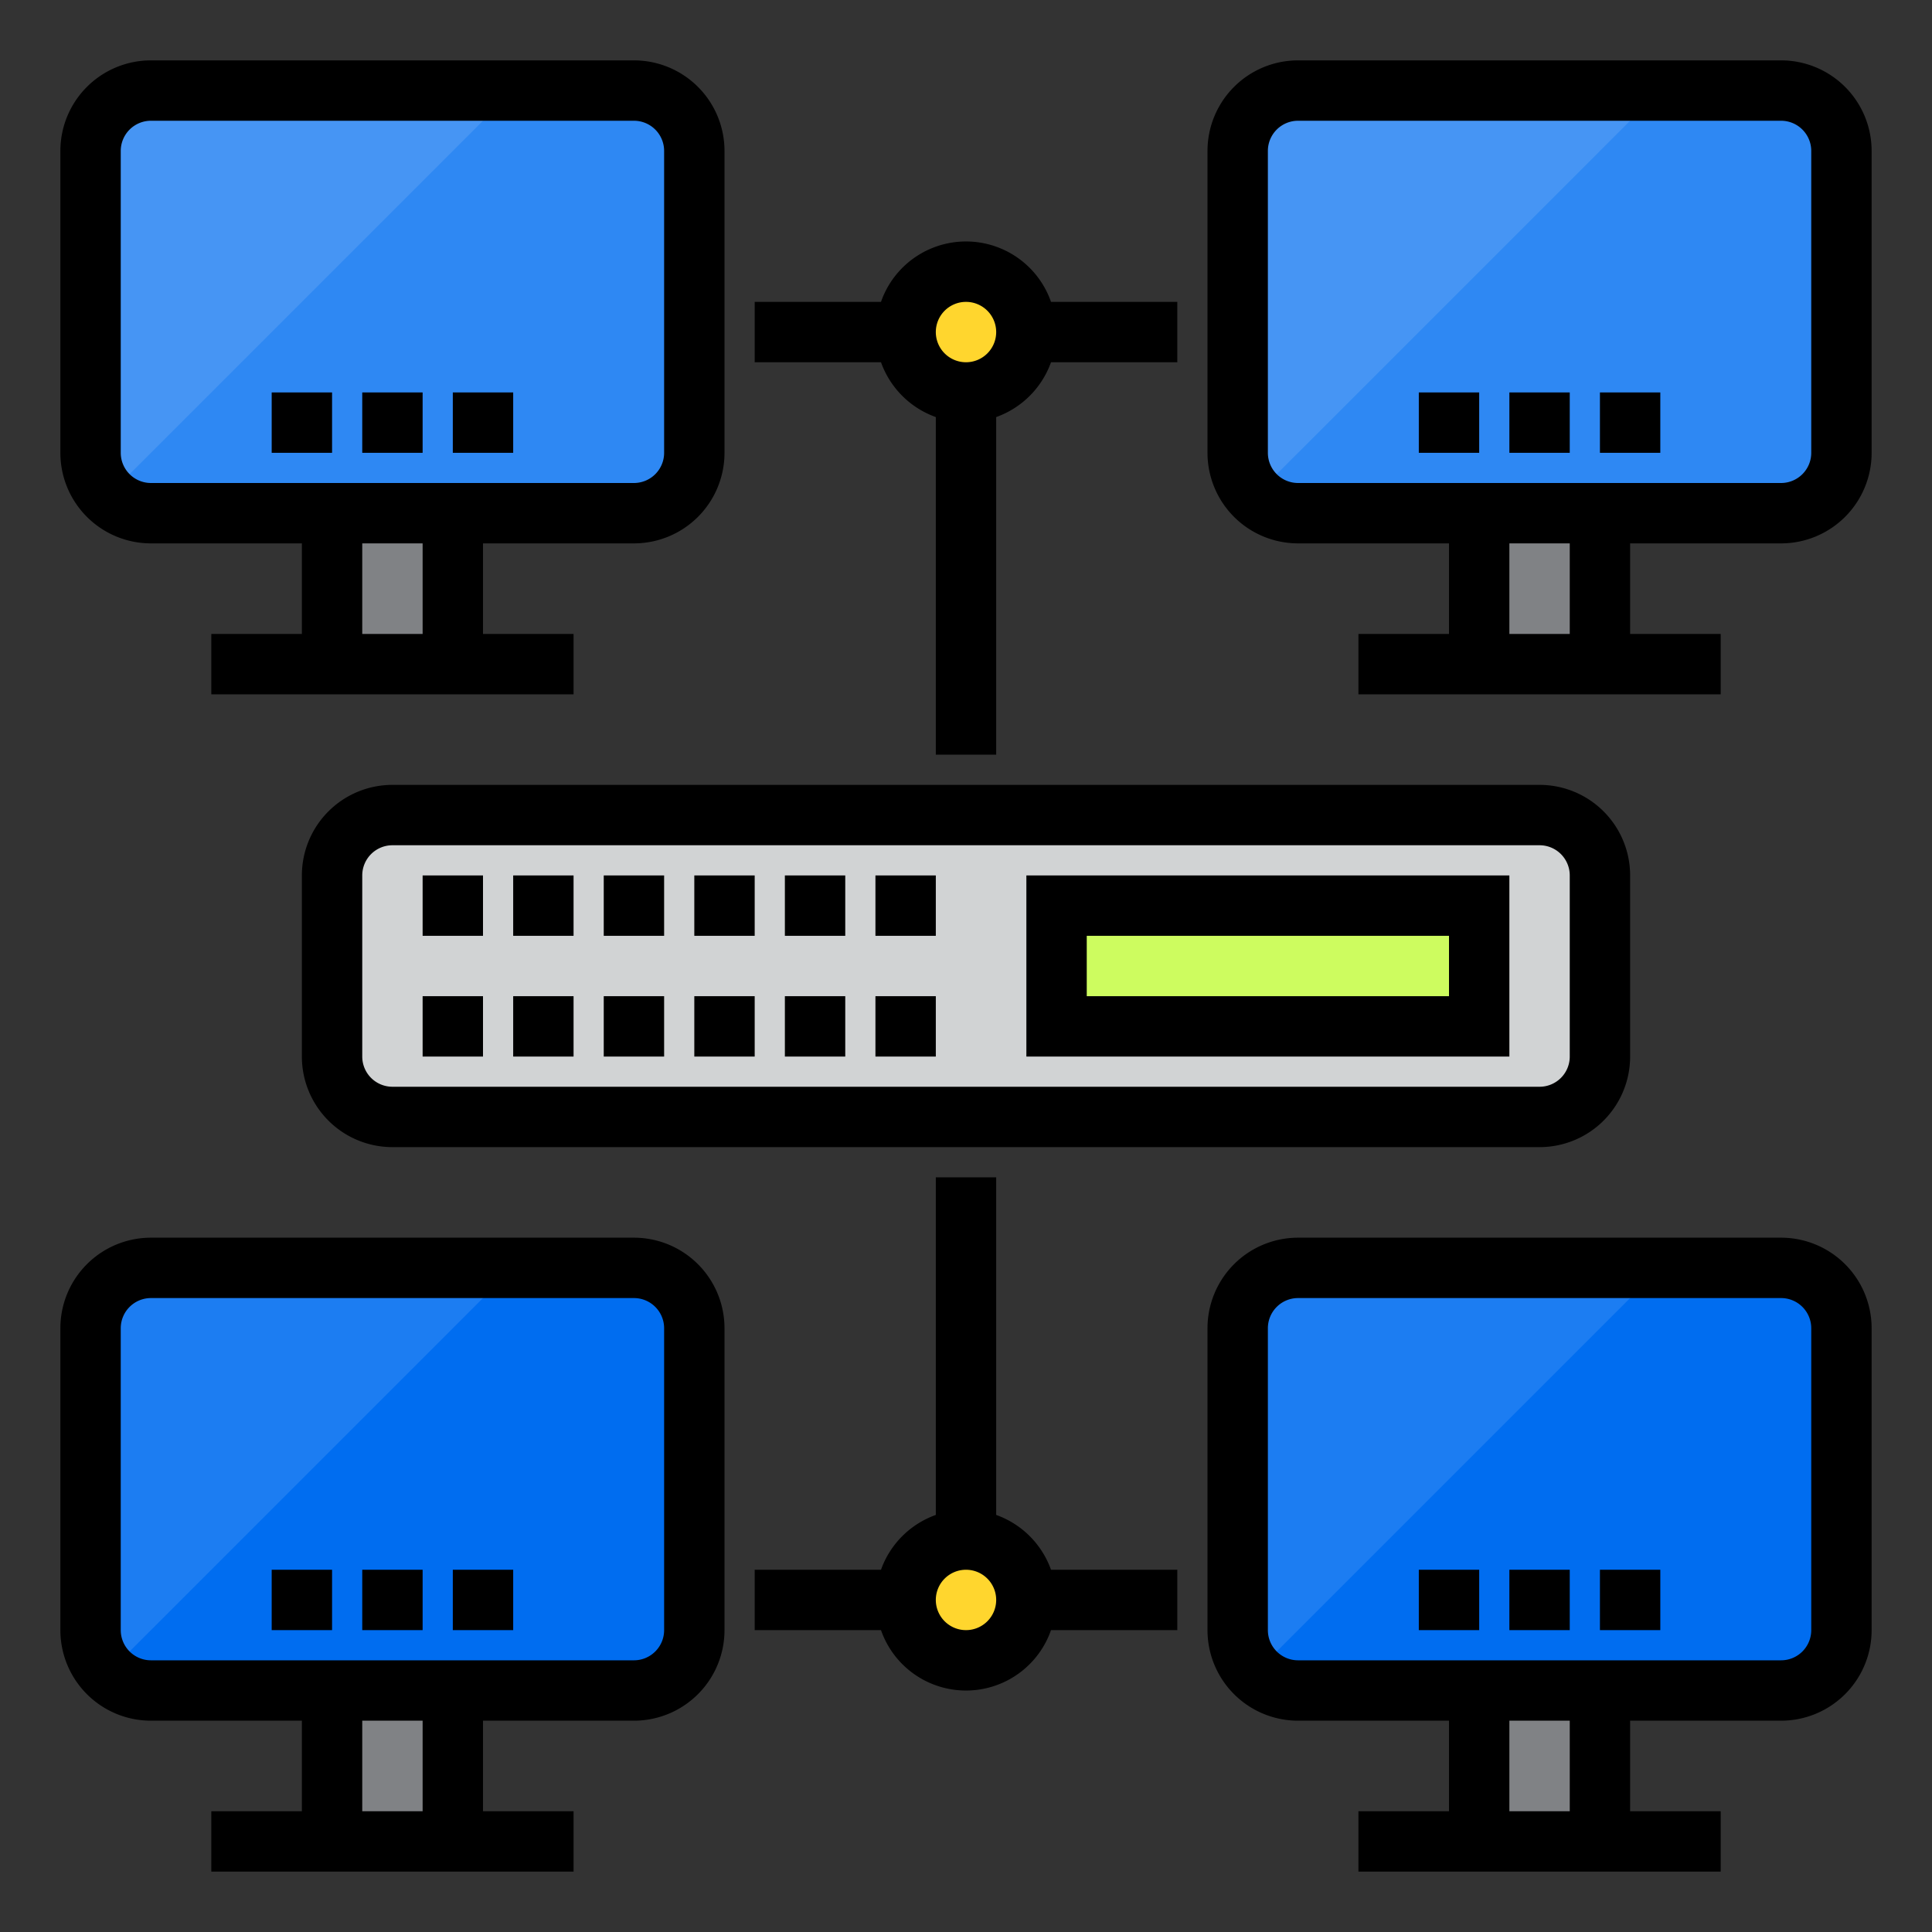 <svg xmlns="http://www.w3.org/2000/svg" viewBox="0 0 64 64" width="512" height="512"><rect x="0" y="0" width="64" height="64" fill="#333333" stroke="none"/><g id="Network-4" data-name="Network"><path d="M21,3H5A2,2,0,0,0,3,5V15a2,2,0,0,0,2,2H21a2,2,0,0,0,2-2V5A2,2,0,0,0,21,3Z" style="fill:#2e88f3"></path><rect x="11" y="17" width="4" height="5" style="fill:#808285"></rect><path d="M59,3H43a2,2,0,0,0-2,2V15a2,2,0,0,0,2,2H59a2,2,0,0,0,2-2V5A2,2,0,0,0,59,3Z" style="fill:#2e88f3"></path><rect x="49" y="17" width="4" height="5" style="fill:#808285"></rect><path d="M21,42H5a2,2,0,0,0-2,2V54a2,2,0,0,0,2,2H21a2,2,0,0,0,2-2V44A2,2,0,0,0,21,42Z" style="fill:#006df0"></path><rect x="11" y="56" width="4" height="5" style="fill:#808285"></rect><path d="M59,42H43a2,2,0,0,0-2,2V54a2,2,0,0,0,2,2H59a2,2,0,0,0,2-2V44A2,2,0,0,0,59,42Z" style="fill:#006df0"></path><rect x="49" y="56" width="4" height="5" style="fill:#808285"></rect><circle cx="32" cy="53" r="2" style="fill:#ffd62e"></circle><circle cx="32" cy="11" r="2" style="fill:#ffd62e"></circle><rect x="11" y="27" width="42" height="10" rx="2" style="fill:#d1d3d4"></rect><rect x="35" y="30" width="14" height="4" style="fill:#cdfc5f"></rect><path d="M5,42a2,2,0,0,0-2,2V54a1.994,1.994,0,0,0,.586,1.414L17,42Z" style="fill:#1c7df2"></path><path d="M43,42a2,2,0,0,0-2,2V54a1.994,1.994,0,0,0,.586,1.414L55,42Z" style="fill:#1c7df2"></path><path d="M43,3a2,2,0,0,0-2,2V15a1.994,1.994,0,0,0,.586,1.414L55,3Z" style="fill:#4695f4"></path><path d="M5,3A2,2,0,0,0,3,5V15a1.994,1.994,0,0,0,.586,1.414L17,3Z" style="fill:#4695f4"></path><path d="M5,18h5v3H7v2H19V21H16V18h5a3,3,0,0,0,3-3V5a3,3,0,0,0-3-3H5A3,3,0,0,0,2,5V15A3,3,0,0,0,5,18Zm9,3H12V18h2ZM4,5A1,1,0,0,1,5,4H21a1,1,0,0,1,1,1V15a1,1,0,0,1-1,1H5a1,1,0,0,1-1-1Z"></path><path d="M59,2H43a3,3,0,0,0-3,3V15a3,3,0,0,0,3,3h5v3H45v2H57V21H54V18h5a3,3,0,0,0,3-3V5A3,3,0,0,0,59,2ZM52,21H50V18h2Zm8-6a1,1,0,0,1-1,1H43a1,1,0,0,1-1-1V5a1,1,0,0,1,1-1H59a1,1,0,0,1,1,1Z"></path><rect x="12" y="13" width="2" height="2"></rect><rect x="15" y="13" width="2" height="2"></rect><rect x="9" y="13" width="2" height="2"></rect><rect x="50" y="13" width="2" height="2"></rect><rect x="53" y="13" width="2" height="2"></rect><rect x="47" y="13" width="2" height="2"></rect><path d="M21,41H5a3,3,0,0,0-3,3V54a3,3,0,0,0,3,3h5v3H7v2H19V60H16V57h5a3,3,0,0,0,3-3V44A3,3,0,0,0,21,41ZM14,60H12V57h2Zm8-6a1,1,0,0,1-1,1H5a1,1,0,0,1-1-1V44a1,1,0,0,1,1-1H21a1,1,0,0,1,1,1Z"></path><path d="M59,41H43a3,3,0,0,0-3,3V54a3,3,0,0,0,3,3h5v3H45v2H57V60H54V57h5a3,3,0,0,0,3-3V44A3,3,0,0,0,59,41ZM52,60H50V57h2Zm8-6a1,1,0,0,1-1,1H43a1,1,0,0,1-1-1V44a1,1,0,0,1,1-1H59a1,1,0,0,1,1,1Z"></path><rect x="12" y="52" width="2" height="2"></rect><rect x="15" y="52" width="2" height="2"></rect><rect x="9" y="52" width="2" height="2"></rect><rect x="50" y="52" width="2" height="2"></rect><rect x="53" y="52" width="2" height="2"></rect><rect x="47" y="52" width="2" height="2"></rect><path d="M33,50.184V39H31V50.184A3,3,0,0,0,29.184,52H25v2h4.184a2.982,2.982,0,0,0,5.632,0H39V52H34.816A3,3,0,0,0,33,50.184ZM32,54a1,1,0,1,1,1-1A1,1,0,0,1,32,54Z"></path><path d="M31,13.816V25h2V13.816A3,3,0,0,0,34.816,12H39V10H34.816a2.982,2.982,0,0,0-5.632,0H25v2h4.184A3,3,0,0,0,31,13.816ZM32,10a1,1,0,1,1-1,1A1,1,0,0,1,32,10Z"></path><path d="M10,29v6a3,3,0,0,0,3,3H51a3,3,0,0,0,3-3V29a3,3,0,0,0-3-3H13A3,3,0,0,0,10,29Zm42,0v6a1,1,0,0,1-1,1H13a1,1,0,0,1-1-1V29a1,1,0,0,1,1-1H51A1,1,0,0,1,52,29Z"></path><path d="M50,29H34v6H50Zm-2,4H36V31H48Z"></path><rect x="14" y="33" width="2" height="2"></rect><rect x="17" y="33" width="2" height="2"></rect><rect x="20" y="33" width="2" height="2"></rect><rect x="23" y="33" width="2" height="2"></rect><rect x="14" y="29" width="2" height="2"></rect><rect x="17" y="29" width="2" height="2"></rect><rect x="20" y="29" width="2" height="2"></rect><rect x="23" y="29" width="2" height="2"></rect><rect x="26" y="33" width="2" height="2"></rect><rect x="26" y="29" width="2" height="2"></rect><rect x="29" y="33" width="2" height="2"></rect><rect x="29" y="29" width="2" height="2"></rect></g></svg>